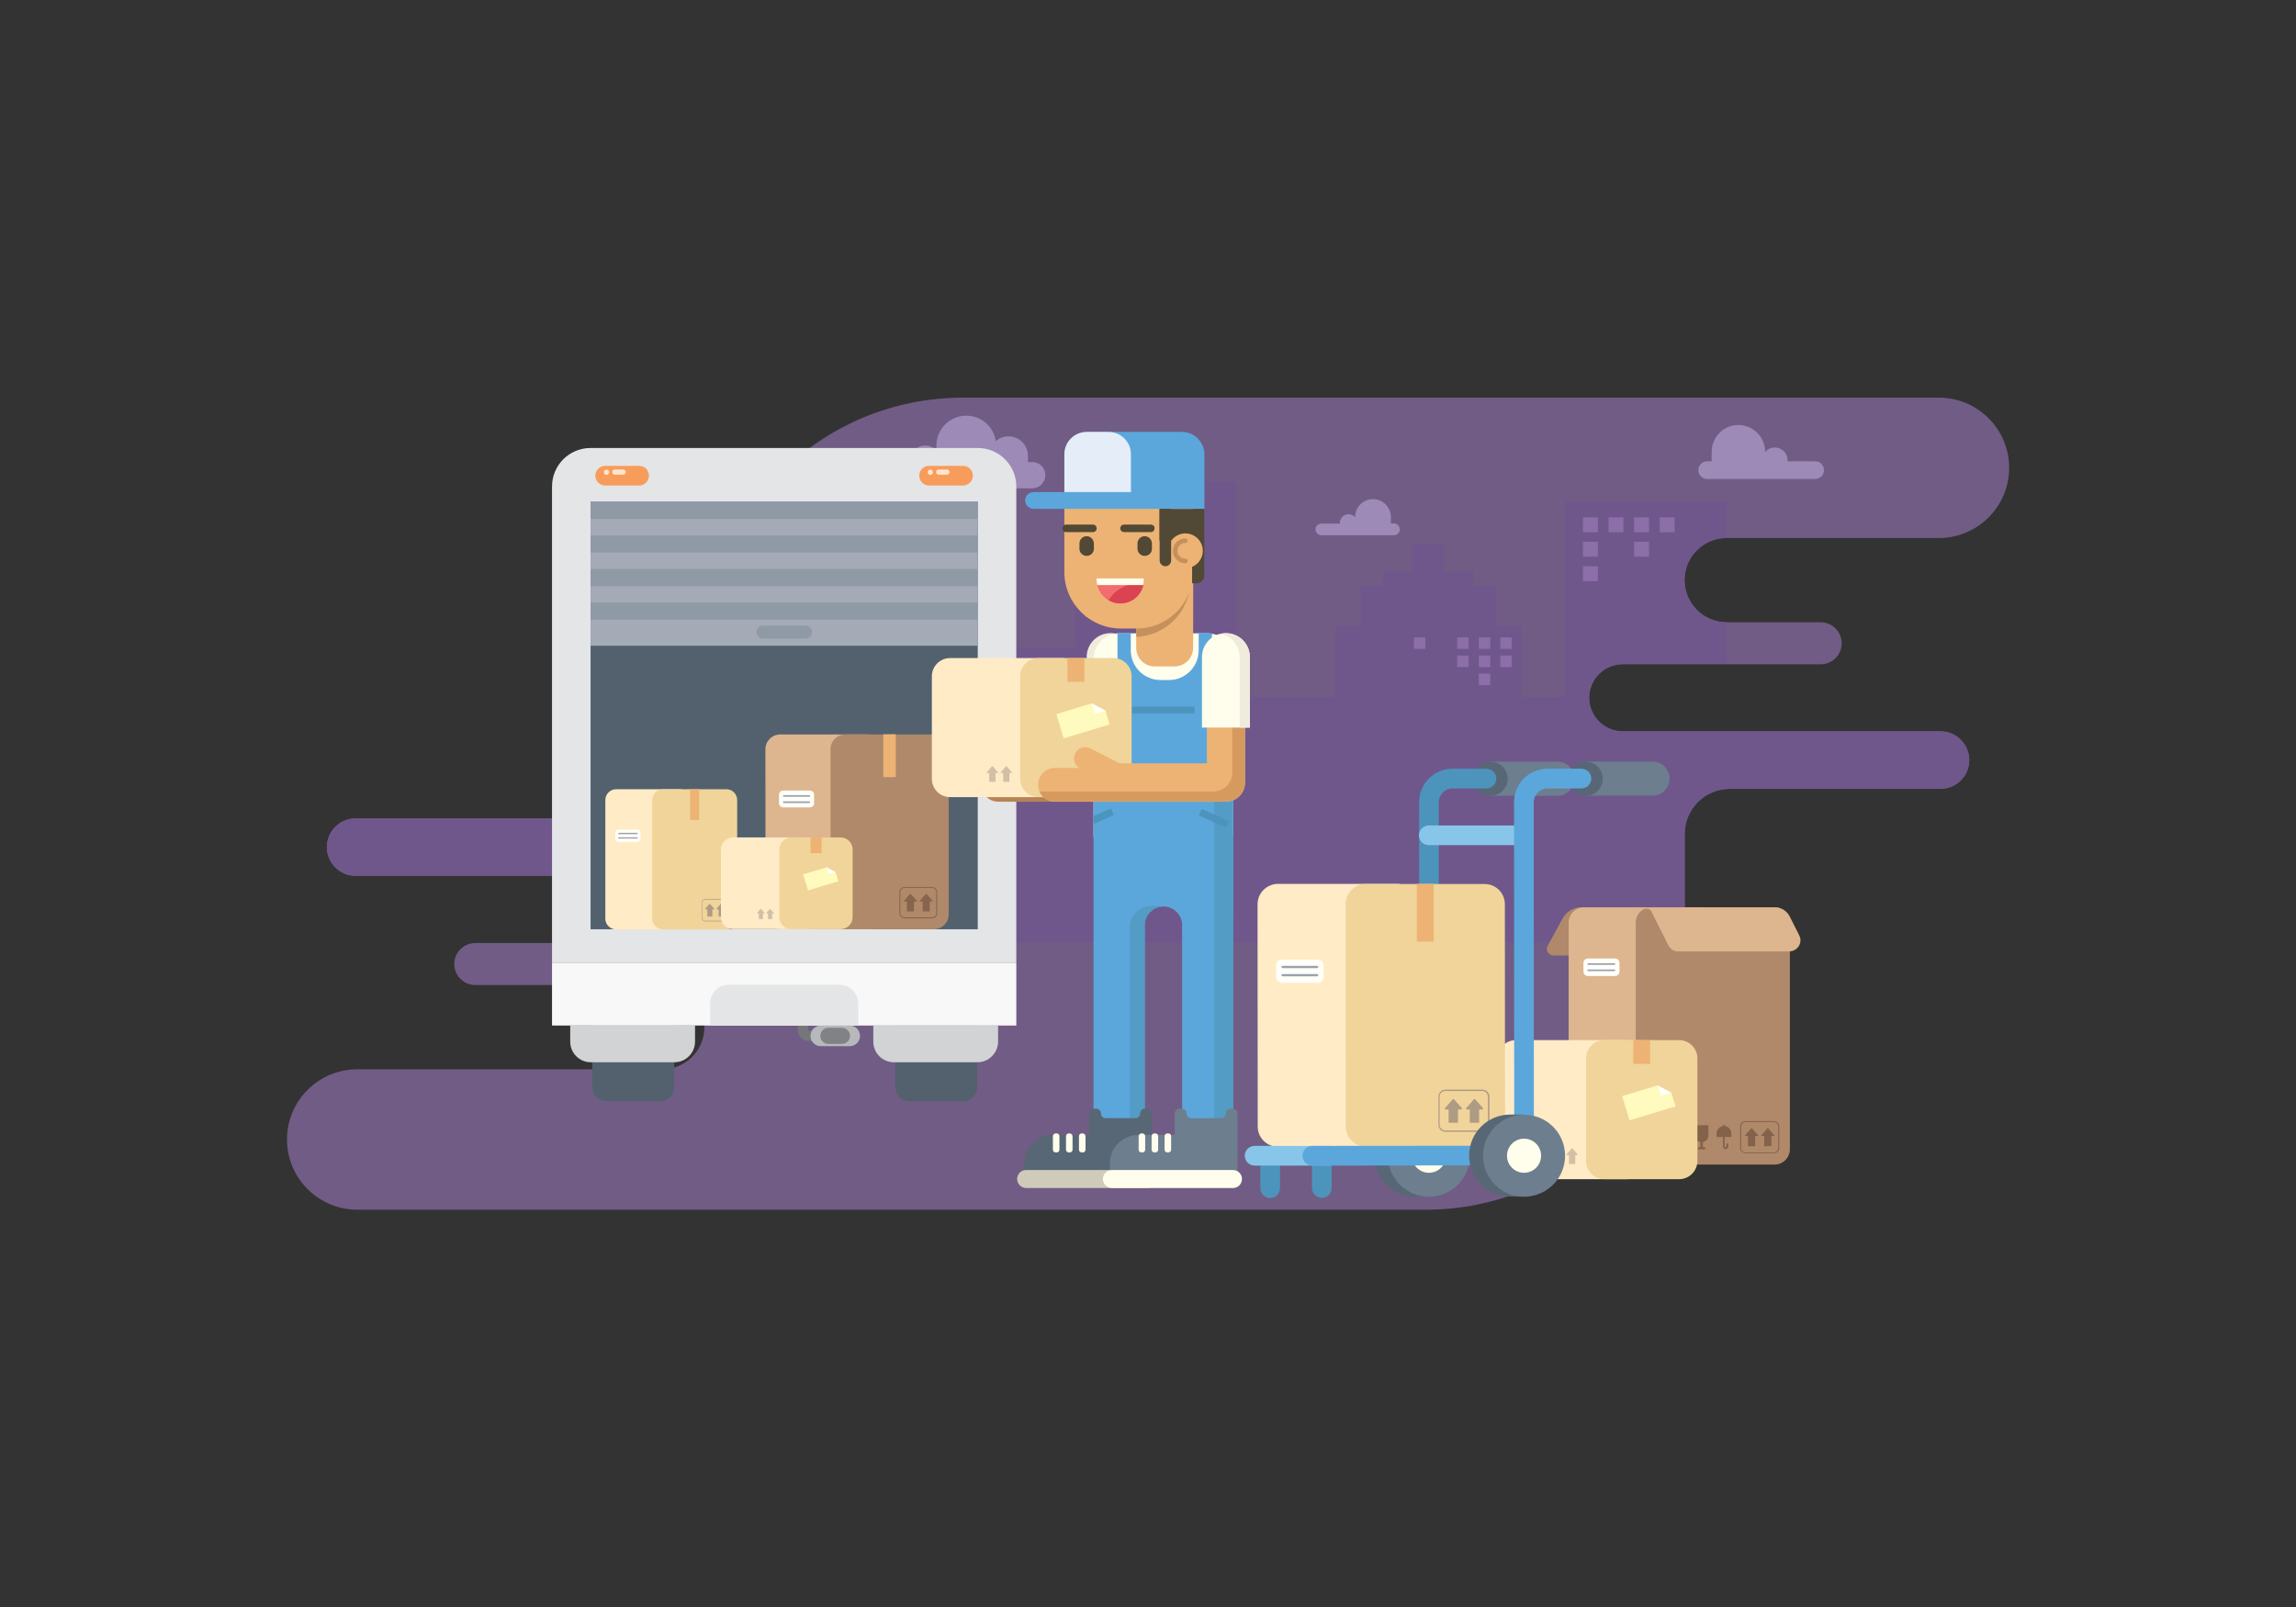 <?xml version="1.0" encoding="utf-8"?>
<svg id="master-artboard" viewBox="0 0 1400 980" version="1.1" xmlns="http://www.w3.org/2000/svg" x="0px" y="0px" style="enable-background:new 0 0 1400 980;" width="1400px" height="980px">

<rect x="0" y="0" width="1400" height="980" fill="#333333" stroke="none"/>

<path d="M 0 0 H 1400 V 980 H 0 V 0 Z" class="st0" style="fill: rgb(211, 202, 225); fill-opacity: 0;" transform="matrix(0.001, 0, 0, 0.001, 780.835, 258.413)"/>
<path class="st1" d="M1225.1,285.3L1225.1,285.3c0-23.6-19.2-42.8-42.8-42.8h-155.1H900.3H587.2c-87.1,0-157.8,70.6-157.8,157.8&#10;&#9;v71.3c0,15.2-12.3,27.5-27.5,27.5H216.8c-9.6,0-17.5,7.8-17.5,17.5l0,0c0,9.6,7.8,17.5,17.5,17.5h250.3c11.3,0,20.5,9.2,20.5,20.5v0&#10;&#9;c0,11.3-9.2,20.5-20.5,20.5H289.8c-7,0-12.8,5.7-12.8,12.8v0c0,7,5.7,12.8,12.8,12.8h114c14.2,0,25.7,11.5,25.7,25.7l0,0&#10;&#9;c0,14.2-11.5,25.7-25.7,25.7h-186c-23.6,0-42.8,19.2-42.8,42.8v0c0,23.6,19.2,42.8,42.8,42.8h211.7h70.3h369.7&#10;&#9;c87.1,0,157.8-70.6,157.8-157.8v-71.3c0-15.2,12.3-27.5,27.5-27.5h128.5c9.6,0,17.5-7.8,17.5-17.5v0c0-9.6-7.8-17.5-17.5-17.5H989.5&#10;&#9;c-11.3,0-20.5-9.2-20.5-20.5v0c0-11.3,9.2-20.5,20.5-20.5h120.7c7,0,12.8-5.7,12.8-12.8v0c0-7-5.7-12.8-12.8-12.8h-57.4&#10;&#9;c-14.2,0-25.7-11.5-25.7-25.7v0c0-14.2,11.5-25.7,25.7-25.7h129.4C1205.9,328.1,1225.1,308.9,1225.1,285.3z" style="fill: rgb(140, 110, 168); fill-opacity: 0.7;"/>
<path class="st2" d="M1106.8,281.3H1090v-0.6c0-4.3-3.5-7.8-7.8-7.8c-2.4,0-4.5,1.1-5.9,2.7v-0.1c0-9-7.3-16.3-16.3-16.3&#10;&#9;c-9,0-16.3,7.3-16.3,16.3v5.8h-2.7c-3,0-5.4,2.4-5.4,5.4c0,3,2.4,5.4,5.4,5.4h65.8c3,0,5.4-2.4,5.4-5.4&#10;&#9;C1112.2,283.7,1109.8,281.3,1106.8,281.3z" style="fill: rgb(157, 138, 183);"/>
<path class="st2" d="M805.8,319.3H817v-0.4c0-2.9,2.4-5.3,5.3-5.3c1.6,0,3,0.7,4,1.8v-0.1c0-6,4.9-10.9,10.9-10.9&#10;&#9;c6,0,10.9,4.9,10.9,10.9v3.9h1.8c2,0,3.6,1.6,3.6,3.6s-1.6,3.6-3.6,3.6h-44.2c-2,0-3.6-1.6-3.6-3.6S803.8,319.3,805.8,319.3z" style="fill: rgb(157, 138, 183);"/>
<path class="st2" d="M629.5,281.8h-2.7V278c0-6.6-5.3-11.9-11.9-11.9c-3,0-5.6,1.1-7.7,2.9c-1.3-8.8-8.8-15.5-18-15.5&#10;&#9;c-10,0-18.2,8.1-18.2,18.2v3.1c-1.7-1.9-4.1-3.1-6.8-3.1c-5,0-9.1,4.1-9.1,9.1v1h-4.7c-4.4,0-8,3.6-8,8c0,4.4,3.6,8,8,8h79&#10;&#9;c4.4,0,8-3.6,8-8C637.5,285.4,633.9,281.8,629.5,281.8z" style="fill: rgb(157, 138, 183);"/>
<g>
	<path class="st3" d="M1183.2,480.9c9.6,0,17.5-7.8,17.5-17.5c0-9.6-7.8-17.5-17.5-17.5H989.5c-11.3,0-20.5-9.2-20.5-20.5&#10;&#9;&#9;c0-11.3,9.2-20.5,20.5-20.5h63.1v-25.5c-14.1-0.1-25.4-11.6-25.4-25.7v0c0-14.1,11.4-25.5,25.4-25.7v-22h-98.2V425h-26.7v-43.4&#10;&#9;&#9;h-15.6v-24.1h-13.6v-8.9h-17.9v-17.3h-19.3v17.3h-17.9v8.9h-13.6v24.1h-15.6V425h-60.5v-99.9v-31.3h-44.6v31.3h-53.5v69.9h-68.6&#10;&#9;&#9;v-46.5H489V425h-59.5v46.6c0,15.2-12.3,27.5-27.5,27.5H216.8c-9.6,0-17.5,7.8-17.5,17.5v0c0,9.6,7.8,17.5,17.5,17.5h250.3&#10;&#9;&#9;c11.3,0,20.5,9.2,20.5,20.5v0c0,10.3-7.6,18.8-17.5,20.2h20.4h11.3h66.9h20h68.6h9.6h43.9h41.6h3h60.5h113.3H956h71.2v-66.3&#10;&#9;&#9;c0-15.2,12.3-27.5,27.5-27.5H1183.2z" style="fill: rgb(111, 87, 140);"/>
	<path d="M 965.2 315.5 H 974.3 V 324.6 H 965.2 V 315.5 Z" class="st1" style="fill: rgb(140, 110, 168);"/>
	<path d="M 980.8 315.5 H 989.9 V 324.6 H 980.8 V 315.5 Z" class="st1" style="fill: rgb(140, 110, 168);"/>
	<path d="M 996.4 315.5 H 1005.5 V 324.6 H 996.4 V 315.5 Z" class="st1" style="fill: rgb(140, 110, 168);"/>
	<path d="M 965.2 330.4 H 974.3 V 339.5 H 965.2 V 330.4 Z" class="st1" style="fill: rgb(140, 110, 168);"/>
	<path d="M 996.4 330.4 H 1005.5 V 339.5 H 996.4 V 330.4 Z" class="st1" style="fill: rgb(140, 110, 168);"/>
	<path d="M 965.2 345.3 H 974.3 V 354.4 H 965.2 V 345.3 Z" class="st1" style="fill: rgb(140, 110, 168);"/>
	<path d="M 1012 315.5 H 1021.1 V 324.6 H 1012 V 315.5 Z" class="st1" style="fill: rgb(140, 110, 168);"/>
	<path d="M 914.8 388.7 H 921.8 V 395.7 H 914.8 V 388.7 Z" class="st1" style="fill: rgb(140, 110, 168);"/>
	<path d="M 901.7 388.7 H 908.7 V 395.7 H 901.7 V 388.7 Z" class="st1" style="fill: rgb(140, 110, 168);"/>
	<path d="M 888.5 388.7 H 895.5 V 395.7 H 888.5 V 388.7 Z" class="st1" style="fill: rgb(140, 110, 168);"/>
	<path d="M 914.8 399.8 H 921.8 V 406.8 H 914.8 V 399.8 Z" class="st1" style="fill: rgb(140, 110, 168);"/>
	<path d="M 901.7 399.8 H 908.7 V 406.8 H 901.7 V 399.8 Z" class="st1" style="fill: rgb(140, 110, 168);"/>
	<path d="M 888.5 399.8 H 895.5 V 406.8 H 888.5 V 399.8 Z" class="st1" style="fill: rgb(140, 110, 168);"/>
	<path d="M 901.7 410.8 H 908.7 V 417.8 H 901.7 V 410.8 Z" class="st1" style="fill: rgb(140, 110, 168);"/>
	<path d="M 862.1 388.7 H 869.1 V 395.7 H 862.1 V 388.7 Z" class="st1" style="fill: rgb(140, 110, 168);"/>
	<path d="M 661.8 332.7 H 668.4 V 339.3 H 661.8 V 332.7 Z" class="st1" style="fill: rgb(140, 110, 168);"/>
	<path d="M 674 332.7 H 680.6 V 339.3 H 674 V 332.7 Z" class="st1" style="fill: rgb(140, 110, 168);"/>
	<path d="M 686.2 332.7 H 692.8 V 339.3 H 686.2 V 332.7 Z" class="st1" style="fill: rgb(140, 110, 168);"/>
	<path d="M 698.4 332.7 H 705 V 339.3 H 698.4 V 332.7 Z" class="st1" style="fill: rgb(140, 110, 168);"/>
	<path d="M 710.6 332.7 H 717.2 V 339.3 H 710.6 V 332.7 Z" class="st1" style="fill: rgb(140, 110, 168);"/>
	<path d="M 661.8 345.1 H 668.4 V 351.7 H 661.8 V 345.1 Z" class="st1" style="fill: rgb(140, 110, 168);"/>
	<path d="M 686.2 345.1 H 692.8 V 351.7 H 686.2 V 345.1 Z" class="st1" style="fill: rgb(140, 110, 168);"/>
	<path d="M 686.2 357.5 H 692.8 V 364.1 H 686.2 V 357.5 Z" class="st1" style="fill: rgb(140, 110, 168);"/>
	<path d="M 710.6 357.5 H 717.2 V 364.1 H 710.6 V 357.5 Z" class="st1" style="fill: rgb(140, 110, 168);"/>
	<path d="M 661.8 369.8 H 668.4 V 376.4 H 661.8 V 369.8 Z" class="st1" style="fill: rgb(140, 110, 168);"/>
	<path d="M 674 369.8 H 680.6 V 376.4 H 674 V 369.8 Z" class="st1" style="fill: rgb(140, 110, 168);"/>
	<path d="M 698.4 369.8 H 705 V 376.4 H 698.4 V 369.8 Z" class="st1" style="fill: rgb(140, 110, 168);"/>
</g>
<g>
	<g>
		<path class="st4" d="M509.3,634.9h-16c-3.8,0-6.9-3.1-6.9-6.9v-7.5h6.2v7.5c0,0.4,0.3,0.6,0.6,0.6h16V634.9z" style="fill: rgb(117, 118, 121);"/>
		<g>
			<g>
				<path class="st5" d="M361.1,616.8v46.1c0,4.8,3.9,8.7,8.7,8.7h32.6c4.8,0,8.7-3.9,8.7-8.7v-46.1H361.1z" style="fill: rgb(83, 97, 110);"/>
				<path class="st6" d="M411.2,647.8h-50.9c-7,0-12.6-5.6-12.6-12.6v-9.8h76.1v9.8C423.8,642.1,418.2,647.8,411.2,647.8z" style="fill: rgb(209, 211, 212);"/>
			</g>
			<g>
				<path class="st5" d="M545.9,616.8v46.1c0,4.8,3.9,8.7,8.7,8.7h32.6c4.8,0,8.7-3.9,8.7-8.7v-46.1H545.9z" style="fill: rgb(83, 97, 110);"/>
				<path class="st6" d="M596,647.8h-50.9c-7,0-12.6-5.6-12.6-12.6v-9.8h76.1v9.8C608.6,642.1,602.9,647.8,596,647.8z" style="fill: rgb(209, 211, 212);"/>
			</g>
		</g>
		<path class="st7" d="M619.7,587.1H336.6V296.7c0-13,10.5-23.5,23.5-23.5h236.1c13,0,23.5,10.5,23.5,23.5V587.1z" style="fill: rgb(228, 229, 230);"/>
		<path d="M 360.1 306 H 596.2 V 566.7 H 360.1 V 306 Z" class="st5" style="fill: rgb(83, 97, 110);"/>
		<g>
			<g>
				<path class="st8" d="M389.8,284.1H369c-3.3,0-6,2.7-6,6c0,3.3,2.7,6,6,6h20.7c3.3,0,6-2.7,6-6&#10;&#9;&#9;&#9;&#9;&#9;C395.8,286.8,393.1,284.1,389.8,284.1z" style="fill: rgb(248, 156, 91);"/>
				<path d="M 371.4 288 A 1.6 1.6 0 0 1 369.8 289.6 A 1.6 1.6 0 0 1 368.2 288 A 1.6 1.6 0 0 1 369.8 286.4 A 1.6 1.6 0 0 1 371.4 288 Z" class="st9" style="fill: rgb(254, 228, 205);"/>
				<path class="st9" d="M379.9,286.3h-5c-0.9,0-1.6,0.7-1.6,1.6c0,0.9,0.7,1.6,1.6,1.6h5c0.9,0,1.6-0.7,1.6-1.6&#10;&#9;&#9;&#9;&#9;&#9;C381.6,287.1,380.8,286.3,379.9,286.3z" style="fill: rgb(254, 228, 205);"/>
			</g>
			<g>
				<path class="st8" d="M587.2,284.1h-20.7c-3.3,0-6,2.7-6,6c0,3.3,2.7,6,6,6h20.7c3.3,0,6-2.7,6-6&#10;&#9;&#9;&#9;&#9;&#9;C593.3,286.8,590.6,284.1,587.2,284.1z" style="fill: rgb(248, 156, 91);"/>
				<path d="M 568.9 288 A 1.6 1.6 0 0 1 567.3 289.6 A 1.6 1.6 0 0 1 565.7 288 A 1.6 1.6 0 0 1 567.3 286.4 A 1.6 1.6 0 0 1 568.9 288 Z" class="st9" style="fill: rgb(254, 228, 205);"/>
				<path class="st9" d="M577.4,286.3h-5c-0.9,0-1.6,0.7-1.6,1.6c0,0.9,0.7,1.6,1.6,1.6h5c0.9,0,1.6-0.7,1.6-1.6&#10;&#9;&#9;&#9;&#9;&#9;C579,287.1,578.3,286.3,577.4,286.3z" style="fill: rgb(254, 228, 205);"/>
			</g>
		</g>
		<g>
			<g>
				<path d="M 360.1 306 H 596.2 V 393.8 H 360.1 V 306 Z" class="st10" style="fill: rgb(164, 171, 182);"/>
				<path d="M 360.1 306 H 596.2 V 316.5 H 360.1 V 306 Z" class="st11" style="fill: rgb(144, 154, 167);"/>
				<path d="M 360.1 326.5 H 596.2 V 337 H 360.1 V 326.5 Z" class="st11" style="fill: rgb(144, 154, 167);"/>
				<path d="M 360.1 347 H 596.2 V 357.5 H 360.1 V 347 Z" class="st11" style="fill: rgb(144, 154, 167);"/>
				<path d="M 360.1 367.4 H 596.2 V 377.9 H 360.1 V 367.4 Z" class="st11" style="fill: rgb(144, 154, 167);"/>
			</g>
			<path class="st11" d="M491.1,389.5h-25.8c-2.2,0-4-1.8-4-4l0,0c0-2.2,1.8-4,4-4h25.8c2.2,0,4,1.8,4,4l0,0&#10;&#9;&#9;&#9;&#9;C495,387.7,493.3,389.5,491.1,389.5z" style="fill: rgb(144, 154, 167);"/>
		</g>
		<path d="M 336.6 587.1 H 619.7 V 625.4 H 336.6 V 587.1 Z" class="st12" style="fill: rgb(248, 248, 249);"/>
		<path class="st7" d="M433,612.1v13.3h90.3v-13.3c0-6.4-5.2-11.6-11.6-11.6h-67C438.2,600.4,433,605.6,433,612.1z" style="fill: rgb(228, 229, 230);"/>
		<path class="st13" d="M518.1,625.4h-17.6c-3.5,0-6.3,2.8-6.3,6.3c0,3.5,2.8,6.3,6.3,6.3h17.6c3.5,0,6.3-2.8,6.3-6.3&#10;&#9;&#9;&#9;C524.4,628.2,521.6,625.4,518.1,625.4z" style="fill: rgb(182, 184, 186);"/>
		<path class="st14" d="M513.4,626.8h-8.3c-2.7,0-4.9,2.2-4.9,4.9c0,2.7,2.2,4.9,4.9,4.9h8.3c2.7,0,4.9-2.2,4.9-4.9&#10;&#9;&#9;&#9;C518.3,629,516.1,626.8,513.4,626.8z" style="fill: rgb(128, 130, 133);"/>
	</g>
	<g>
		<g>
			<path class="st15" d="M369.1,487.9l0,72.3c0,3.6,2.9,6.6,6.6,6.6l38.6,0c3.6,0,6.6-2.9,6.6-6.6l0-72.3c0-3.6-2.9-6.6-6.6-6.6&#10;&#9;&#9;&#9;&#9;l-38.6,0C372,481.3,369.1,484.3,369.1,487.9z" style="fill: rgb(255, 235, 198);"/>
			<path class="st16" d="M397.7,487.9l0,72.3c0,3.6,2.9,6.6,6.6,6.6l38.6,0c3.6,0,6.6-2.9,6.6-6.6l0-72.3c0-3.6-2.9-6.6-6.6-6.6&#10;&#9;&#9;&#9;&#9;l-38.6,0C400.6,481.3,397.7,484.3,397.7,487.9z" style="fill: rgb(240, 212, 154);"/>
			<path d="M 420.8 481.3 H 426.3 V 500.1 H 420.8 V 481.3 Z" class="st17" style="fill: rgb(237, 179, 116);"/>
		</g>
		<g>
			<g>
				<path class="st18" d="M435.5,554.2l-2.6-3c-0.1-0.1-0.2-0.1-0.3,0l-2.6,3c-0.1,0.1,0,0.4,0.2,0.4l1.1,0l0,4.3l3.1,0l0-4.3l1.1,0&#10;&#9;&#9;&#9;&#9;&#9;C435.5,554.6,435.6,554.4,435.5,554.2z" style="fill: rgb(175, 155, 132);"/>
				<path class="st18" d="M442.4,554.2l-2.6-3c-0.1-0.1-0.2-0.1-0.3,0l-2.6,3c-0.1,0.1,0,0.4,0.2,0.4l1.1,0l0,4.3l3.1,0l0-4.3l1.1,0&#10;&#9;&#9;&#9;&#9;&#9;C442.4,554.6,442.5,554.4,442.4,554.2z" style="fill: rgb(175, 155, 132);"/>
			</g>
			<path class="st18" d="M442.2,561.9l-12,0c-1.3,0-2.3-1-2.3-2.3l0-9.1c0-1.3,1-2.3,2.3-2.3l12,0c1.3,0,2.3,1,2.3,2.3l0,9.1&#10;&#9;&#9;&#9;&#9;C444.5,560.9,443.4,561.9,442.2,561.9z M430.1,548.6c-1,0-1.9,0.8-1.9,1.9l0,9.1c0,1,0.8,1.9,1.9,1.9l12,0c1,0,1.9-0.8,1.9-1.9&#10;&#9;&#9;&#9;&#9;l0-9.1c0-1-0.8-1.9-1.9-1.9L430.1,548.6z" style="fill: rgb(175, 155, 132);"/>
		</g>
		<g>
			<path class="st19" d="M388.7,505.9l-11.6,0c-1,0-1.9,0.9-1.9,1.9l0,3.7c0,1,0.9,1.9,1.9,1.9l11.6,0c1,0,1.9-0.9,1.9-1.9l0-3.7&#10;&#9;&#9;&#9;&#9;C390.5,506.8,389.7,505.9,388.7,505.9z" style="fill: rgb(255, 254, 249);"/>
			<g>
				<path class="st20" d="M376.9,508.3L376.9,508.3c0,0.2,0.2,0.4,0.4,0.4l11.2,0c0.2,0,0.4-0.2,0.4-0.4l0,0c0-0.2-0.2-0.4-0.4-0.4&#10;&#9;&#9;&#9;&#9;&#9;l-11.2,0C377,507.9,376.9,508.1,376.9,508.3z" style="fill: rgb(154, 162, 174);"/>
				<path class="st20" d="M376.9,511L376.9,511c0,0.2,0.2,0.4,0.4,0.4l11.2,0c0.2,0,0.4-0.2,0.4-0.4l0,0c0-0.2-0.2-0.4-0.4-0.4&#10;&#9;&#9;&#9;&#9;&#9;l-11.2,0C377,510.6,376.9,510.8,376.9,511z" style="fill: rgb(154, 162, 174);"/>
			</g>
		</g>
	</g>
	<g>
		<g>
			<path class="st21" d="M466.7,457l0.1,100.6c0,5,4.1,9.1,9.1,9.1l53.8,0c5,0,9.1-4.1,9.1-9.1L538.7,457c0-5-4.1-9.1-9.1-9.1&#10;&#9;&#9;&#9;&#9;l-53.8,0C470.7,447.9,466.7,452,466.7,457z" style="fill: rgb(221, 181, 142);"/>
			<path class="st22" d="M506.4,457l0.1,100.6c0,5,4.1,9.1,9.1,9.1l53.8,0c5,0,9.1-4.1,9.1-9.1L578.5,457c0-5-4.1-9.1-9.1-9.1&#10;&#9;&#9;&#9;&#9;l-53.8,0C510.5,447.9,506.4,451.9,506.4,457z" style="fill: rgb(175, 137, 105);"/>
			<path d="M 538.6 447.8 H 546.2 V 473.9 H 538.6 V 447.8 Z" class="st17" style="fill: rgb(237, 179, 116);"/>
		</g>
		<g>
			<g>
				<path class="st23" d="M559,549.3l-3.6-4.1c-0.1-0.1-0.3-0.1-0.5,0l-3.6,4.1c-0.2,0.2,0,0.5,0.2,0.5l1.5,0l0,6l4.3,0l0-6l1.5,0&#10;&#9;&#9;&#9;&#9;&#9;C559.1,549.8,559.2,549.5,559,549.3z" style="fill: rgb(135, 101, 76);"/>
				<path class="st23" d="M568.6,549.3l-3.6-4.1c-0.1-0.1-0.3-0.1-0.5,0l-3.6,4.1c-0.2,0.2,0,0.5,0.2,0.5l1.5,0l0,6l4.3,0l0-6l1.5,0&#10;&#9;&#9;&#9;&#9;&#9;C568.6,549.8,568.8,549.5,568.6,549.3z" style="fill: rgb(135, 101, 76);"/>
			</g>
			<path class="st23" d="M568.3,560l-16.7,0c-1.7,0-3.2-1.4-3.2-3.2l0-12.7c0-1.7,1.4-3.2,3.2-3.2l16.7,0c1.7,0,3.2,1.4,3.2,3.2&#10;&#9;&#9;&#9;&#9;l0,12.7C571.5,558.6,570.1,560,568.3,560z M551.6,541.5c-1.4,0-2.6,1.2-2.6,2.6l0,12.7c0,1.4,1.2,2.6,2.6,2.6l16.7,0&#10;&#9;&#9;&#9;&#9;c1.4,0,2.6-1.2,2.6-2.6l0-12.7c0-1.4-1.2-2.6-2.6-2.6L551.6,541.5z" style="fill: rgb(135, 101, 76);"/>
		</g>
		<g>
			<path class="st19" d="M493.8,482.1l-16.2,0c-1.5,0-2.6,1.2-2.6,2.6l0,5.1c0,1.5,1.2,2.6,2.6,2.6l16.2,0c1.5,0,2.6-1.2,2.6-2.6&#10;&#9;&#9;&#9;&#9;l0-5.1C496.5,483.3,495.3,482.1,493.8,482.1z" style="fill: rgb(255, 254, 249);"/>
			<g>
				<path class="st20" d="M477.4,485.4L477.4,485.4c0,0.3,0.2,0.5,0.5,0.5l15.6,0c0.3,0,0.5-0.2,0.5-0.5l0,0c0-0.3-0.2-0.5-0.5-0.5&#10;&#9;&#9;&#9;&#9;&#9;l-15.6,0C477.7,484.9,477.4,485.1,477.4,485.4z" style="fill: rgb(154, 162, 174);"/>
				<path class="st20" d="M477.4,489.2L477.4,489.2c0,0.3,0.2,0.5,0.5,0.5l15.6,0c0.3,0,0.5-0.2,0.5-0.5l0,0c0-0.3-0.2-0.5-0.5-0.5&#10;&#9;&#9;&#9;&#9;&#9;l-15.6,0C477.7,488.6,477.4,488.9,477.4,489.2z" style="fill: rgb(154, 162, 174);"/>
			</g>
		</g>
	</g>
	<g>
		<path class="st15" d="M439.6,518l0,41.3c0,4.1,3.3,7.3,7.3,7.3l45.2,0c4.1,0,7.3-3.3,7.3-7.3l0-41.3c0-4.1-3.3-7.3-7.3-7.3&#10;&#9;&#9;&#9;l-45.2,0C442.9,510.7,439.6,514,439.6,518z" style="fill: rgb(255, 235, 198);"/>
		<path class="st16" d="M475.2,518l0,41.3c0,4.1,3.3,7.3,7.3,7.3l30.1,0c4.1,0,7.3-3.3,7.3-7.3l0-41.3c0-4.1-3.3-7.3-7.3-7.3&#10;&#9;&#9;&#9;l-30.1,0C478.5,510.7,475.2,514,475.2,518z" style="fill: rgb(240, 212, 154);"/>
		<path d="M 494.2 510.7 H 501 V 520.3 H 494.2 V 510.7 Z" class="st17" style="fill: rgb(237, 179, 116);"/>
		<g>
			<path d="M 504 528.9 L 489.7 533.2 L 492.7 543 L 511.2 537.4 L 509.5 531.9 Z" class="st24" style="fill: rgb(255, 250, 190);"/>
			<path d="M 505.3 533.1 L 504 528.9 L 509.5 531.9 Z" class="st19" style="fill: rgb(255, 254, 249);"/>
		</g>
		<g>
			<path class="st25" d="M466.2,556.7l-2.1-2.4c-0.1-0.1-0.2-0.1-0.3,0l-2.1,2.4c-0.1,0.1,0,0.3,0.1,0.3l0.9,0l0,3.5l2.5,0l0-3.5&#10;&#9;&#9;&#9;&#9;l0.9,0C466.2,557,466.3,556.8,466.2,556.7z" style="fill: rgb(211, 191, 165);"/>
			<path class="st25" d="M471.8,556.7l-2.1-2.4c-0.1-0.1-0.2-0.1-0.3,0l-2.1,2.4c-0.1,0.1,0,0.3,0.1,0.3l0.9,0l0,3.5l2.5,0l0-3.5&#10;&#9;&#9;&#9;&#9;l0.9,0C471.8,557,471.9,556.8,471.8,556.7z" style="fill: rgb(211, 191, 165);"/>
		</g>
	</g>
</g>
<g>
	<g>
		<path class="st22" d="M1022.1,582.7h-74.9c-3,0-5-3.3-3.5-5.9l9.1-16.7c2.3-4.2,6.7-6.8,11.5-6.8h73.9L1022.1,582.7z" style="fill: rgb(175, 137, 105);"/>
		<path class="st21" d="M956.5,562.7v138.1c0,5.2,4.2,9.4,9.4,9.4h55.3c5.2,0,9.4-4.2,9.4-9.4V562.7c0-5.2-4.2-9.4-9.4-9.4h-55.3&#10;&#9;&#9;&#9;C960.7,553.3,956.5,557.5,956.5,562.7z" style="fill: rgb(221, 181, 142);"/>
		<path class="st22" d="M997.4,562.7v138.1c0,5.2,4.2,9.4,9.4,9.4h75.2c5.2,0,9.4-4.2,9.4-9.4V562.7c0-5.2-4.2-9.4-9.4-9.4h-75.2&#10;&#9;&#9;&#9;C1001.6,553.3,997.4,557.5,997.4,562.7z" style="fill: rgb(175, 137, 105);"/>
		<path d="M 1030.6 553.3 H 1038.4 V 568.6 H 1030.6 V 553.3 Z" class="st17" style="fill: rgb(237, 179, 116);"/>
		<path class="st21" d="M1097.1,570.4l-5.8-11.5c-1.7-3.4-5.2-5.6-9.1-5.6h-76.5l0,0.1c-1.3,0.1-2.5,0.5-3.6,1.1&#10;&#9;&#9;&#9;c2.1-0.7,4.1-0.1,4.7,1.1l0,0l10.5,20.9c1.1,2.3,3.5,3.7,6,3.7h67.7C1096.1,580.1,1099.4,574.9,1097.1,570.4z" style="fill: rgb(221, 181, 142);"/>
	</g>
	<path class="st26" d="M1033.5,686.2v6.3c0,2,1.4,3.7,3.3,4v3.1h-1.4v1.3h4.4v-1.3h-1.4v-3.1c1.9-0.4,3.3-2,3.3-4v-6.3H1033.5z" style="fill: rgb(132, 98, 74);"/>
	<path class="st26" d="M1055.7,693.4v-2.2c0-2.3-1.7-4.2-3.9-4.5v-0.6h-1.2v0.6c-2.2,0.3-3.9,2.2-3.9,4.5v2.2h3.9v5.8&#10;&#9;&#9;c0,0.9,0.7,1.6,1.6,1.6s1.6-0.7,1.6-1.6v-1.8h-1.2v1.8c0,0.3-0.2,0.5-0.5,0.5s-0.5-0.2-0.5-0.5v-5.8H1055.7z" style="fill: rgb(132, 98, 74);"/>
	<g>
		<g>
			<path class="st26" d="M1072,692.3l-3.7-4.2c-0.1-0.1-0.3-0.1-0.5,0l-3.7,4.2c-0.2,0.2,0,0.5,0.2,0.5h1.5v6.2h4.4v-6.2h1.5&#10;&#9;&#9;&#9;&#9;C1072.1,692.9,1072.2,692.5,1072,692.3z" style="fill: rgb(132, 98, 74);"/>
			<path class="st26" d="M1081.9,692.3l-3.7-4.2c-0.1-0.1-0.3-0.1-0.5,0l-3.7,4.2c-0.2,0.2,0,0.5,0.2,0.5h1.5v6.2h4.4v-6.2h1.5&#10;&#9;&#9;&#9;&#9;C1081.9,692.9,1082.1,692.5,1081.9,692.3z" style="fill: rgb(132, 98, 74);"/>
		</g>
		<path class="st26" d="M1081.6,703.3h-17.2c-1.8,0-3.3-1.5-3.3-3.3V687c0-1.8,1.5-3.3,3.3-3.3h17.2c1.8,0,3.3,1.5,3.3,3.3v13.1&#10;&#9;&#9;&#9;C1084.9,701.9,1083.4,703.3,1081.6,703.3z M1064.4,684.3c-1.5,0-2.7,1.2-2.7,2.7v13.1c0,1.5,1.2,2.7,2.7,2.7h17.2&#10;&#9;&#9;&#9;c1.5,0,2.7-1.2,2.7-2.7V687c0-1.5-1.2-2.7-2.7-2.7H1064.4z" style="fill: rgb(132, 98, 74);"/>
	</g>
	<g>
		<path class="st19" d="M984.8,584.5h-16.6c-1.5,0-2.7,1.2-2.7,2.7v5.3c0,1.5,1.2,2.7,2.7,2.7h16.6c1.5,0,2.7-1.2,2.7-2.7v-5.3&#10;&#9;&#9;&#9;C987.5,585.7,986.3,584.5,984.8,584.5z" style="fill: rgb(255, 254, 249);"/>
		<g>
			<path class="st20" d="M967.9,587.9L967.9,587.9c0,0.3,0.2,0.5,0.5,0.5h16c0.3,0,0.5-0.2,0.5-0.5l0,0c0-0.3-0.2-0.5-0.5-0.5h-16&#10;&#9;&#9;&#9;&#9;C968.1,587.4,967.9,587.6,967.9,587.9z" style="fill: rgb(154, 162, 174);"/>
			<path class="st20" d="M967.9,591.7L967.9,591.7c0,0.3,0.2,0.5,0.5,0.5h16c0.3,0,0.5-0.2,0.5-0.5l0,0c0-0.3-0.2-0.5-0.5-0.5h-16&#10;&#9;&#9;&#9;&#9;C968.1,591.2,967.9,591.4,967.9,591.7z" style="fill: rgb(154, 162, 174);"/>
		</g>
	</g>
</g>
<g>
	<path class="st15" d="M913.2,645.4l0,62.6c0,6.1,5,11.1,11.1,11.1l68.4,0c6.1,0,11.1-5,11.1-11.1l0-62.6c0-6.1-5-11.1-11.1-11.1&#10;&#9;&#9;l-68.4,0C918.2,634.3,913.2,639.3,913.2,645.4z" style="fill: rgb(255, 235, 198);"/>
	<path class="st16" d="M967.1,645.4l0,62.6c0,6.1,5,11.1,11.1,11.1l45.7,0c6.1,0,11.1-5,11.1-11.1l0-62.6c0-6.1-5-11.1-11.1-11.1&#10;&#9;&#9;l-45.7,0C972.1,634.3,967.1,639.3,967.1,645.4z" style="fill: rgb(240, 212, 154);"/>
	<path d="M 995.9 634.3 H 1006.2 V 648.8 H 995.9 V 634.3 Z" class="st17" style="fill: rgb(237, 179, 116);"/>
	<g>
		<path d="M 1010.7 661.9 L 989.1 668.4 L 993.6 683.2 L 1021.7 674.7 L 1019.1 666.4 Z" class="st24" style="fill: rgb(255, 250, 190);"/>
		<path d="M 1012.7 668.3 L 1010.7 661.9 L 1019.1 666.4 Z" class="st19" style="fill: rgb(255, 254, 249);"/>
	</g>
	<g>
		<path class="st25" d="M953.5,704l-3.2-3.7c-0.1-0.1-0.3-0.1-0.4,0l-3.2,3.7c-0.2,0.2,0,0.4,0.2,0.4l1.3,0l0,5.4l3.8,0l0-5.4l1.3,0&#10;&#9;&#9;&#9;C953.5,704.4,953.7,704.2,953.5,704z" style="fill: rgb(211, 191, 165);"/>
		<path class="st25" d="M962,704l-3.2-3.7c-0.1-0.1-0.3-0.1-0.4,0l-3.2,3.7c-0.2,0.2,0,0.4,0.2,0.4l1.3,0l0,5.4l3.8,0l0-5.4l1.3,0&#10;&#9;&#9;&#9;C962.1,704.4,962.2,704.2,962,704z" style="fill: rgb(211, 191, 165);"/>
	</g>
</g>
<g>
	<path class="st27" d="M806,730.5c-3.3,0-6-2.7-6-6l0-19.8c0-3.3,2.7-6,6-6c0,0,0,0,0,0c3.3,0,6,2.7,6,6l0,19.8&#10;&#9;&#9;C811.9,727.9,809.3,730.5,806,730.5C806,730.5,806,730.5,806,730.5z" style="fill: rgb(77, 148, 188);"/>
	<path class="st27" d="M774.5,730.6c-3.3,0-6-2.7-6-6l0-19.8c0-3.3,2.7-6,6-6c0,0,0,0,0,0c3.3,0,6,2.7,6,6l0,19.8&#10;&#9;&#9;C780.5,727.9,777.8,730.6,774.5,730.6C774.5,730.6,774.5,730.6,774.5,730.6z" style="fill: rgb(77, 148, 188);"/>
	<g>
		<path class="st28" d="M949.6,464.5l-40.7,0l0,20.8l40.7,0c5.8,0,10.4-4.7,10.4-10.4C960,469.1,955.4,464.5,949.6,464.5z" style="fill: rgb(109, 126, 143);"/>
		<path d="M 919.3 474.9 A 10.4 10.4 0 0 1 908.9 485.3 A 10.4 10.4 0 0 1 898.5 474.9 A 10.4 10.4 0 0 1 908.9 464.5 A 10.4 10.4 0 0 1 919.3 474.9 Z" class="st29" style="fill: rgb(88, 103, 117);"/>
		<path class="st27" d="M765.6,710.8C765.6,710.8,765.6,710.8,765.6,710.8c-3.3,0-6-2.7-6-6c0-2.3,1.6-5.8,6-6v0c0,0,0.1,0,0.1,0&#10;&#9;&#9;&#9;c0.1,0,0.1,0,0.2,0l99.5-0.1l-0.1-209.5c0-11.2,9.1-20.4,20.4-20.4l20.7,0c0,0,0,0,0,0c3.3,0,6,2.7,6,6c0,3.3-2.7,6-6,6l-20.7,0&#10;&#9;&#9;&#9;c-4.7,0-8.4,3.8-8.4,8.5l0.1,215.4c0,1.6-0.6,3.1-1.7,4.2c-1.1,1.1-2.6,1.7-4.2,1.7C871.3,710.7,768.7,710.8,765.6,710.8&#10;&#9;&#9;&#9;C765.6,710.8,765.6,710.8,765.6,710.8z" style="fill: rgb(77, 148, 188);"/>
	</g>
	<g>
		<path class="st29" d="M887.9,704.8c0-10.8-6.9-20.1-16.6-23.5l0-1.5l-8.4,0c-13.8,0-25,11.2-25,25s11.2,25,25,25l8.4,0l0-1.5&#10;&#9;&#9;&#9;C881,724.8,887.9,715.6,887.9,704.8z" style="fill: rgb(88, 103, 117);"/>
		<path d="M 896.3 704.8 A 25 25 0 0 1 871.3 729.8 A 25 25 0 0 1 846.3 704.8 A 25 25 0 0 1 871.3 679.8 A 25 25 0 0 1 896.3 704.8 Z" class="st28" style="fill: rgb(109, 126, 143);"/>
		<path d="M 881.7 704.8 A 10.4 10.4 0 0 1 871.3 715.2 A 10.4 10.4 0 0 1 860.9 704.8 A 10.4 10.4 0 0 1 871.3 694.4 A 10.4 10.4 0 0 1 881.7 704.8 Z" class="st30" style="fill: rgb(255, 253, 235);"/>
	</g>
	<g>
		<g>
			<path class="st15" d="M766.8,551.4l0.1,135.6c0,6.8,5.5,12.3,12.3,12.3l72.5,0c6.8,0,12.3-5.5,12.3-12.3L864,551.3&#10;&#9;&#9;&#9;&#9;c0-6.8-5.5-12.3-12.3-12.3l-72.5,0C772.4,539.1,766.8,544.6,766.8,551.4z" style="fill: rgb(255, 235, 198);"/>
			<path class="st16" d="M820.5,551.4l0.1,135.6c0,6.8,5.5,12.3,12.3,12.3l72.5,0c6.8,0,12.3-5.5,12.3-12.3l-0.1-135.6&#10;&#9;&#9;&#9;&#9;c0-6.8-5.5-12.3-12.3-12.3l-72.5,0C826,539,820.5,544.6,820.5,551.4z" style="fill: rgb(240, 212, 154);"/>
			<path d="M 863.9 539 H 874.2 V 574.2 H 863.9 V 539 Z" class="st17" style="fill: rgb(237, 179, 116);"/>
		</g>
		<g>
			<g>
				<path class="st18" d="M891.4,675.8l-4.9-5.5c-0.2-0.2-0.5-0.2-0.6,0l-4.9,5.6c-0.2,0.3,0,0.7,0.3,0.7l2,0l0,8.1l5.7,0l0-8.1l2,0&#10;&#9;&#9;&#9;&#9;&#9;C891.4,676.5,891.6,676.1,891.4,675.8z" style="fill: rgb(175, 155, 132);"/>
				<path class="st18" d="M904.3,675.8l-4.9-5.5c-0.2-0.2-0.5-0.2-0.6,0l-4.9,5.6c-0.2,0.3,0,0.7,0.3,0.7l2,0l0,8.1l5.7,0l0-8.1l2,0&#10;&#9;&#9;&#9;&#9;&#9;C904.3,676.5,904.5,676.1,904.3,675.8z" style="fill: rgb(175, 155, 132);"/>
			</g>
			<path class="st18" d="M903.9,690.2l-22.5,0c-2.4,0-4.3-1.9-4.3-4.3l0-17.1c0-2.4,1.9-4.3,4.3-4.3l22.5,0c2.4,0,4.3,1.9,4.3,4.3&#10;&#9;&#9;&#9;&#9;l0,17.1C908.2,688.3,906.3,690.2,903.9,690.2z M881.3,665.3c-1.9,0-3.5,1.6-3.5,3.5l0,17.1c0,1.9,1.6,3.5,3.5,3.5l22.5,0&#10;&#9;&#9;&#9;&#9;c1.9,0,3.5-1.6,3.5-3.5l0-17.1c0-1.9-1.6-3.5-3.5-3.5L881.3,665.3z" style="fill: rgb(175, 155, 132);"/>
		</g>
		<g>
			<path class="st19" d="M803.5,585.2l-21.8,0c-2,0-3.6,1.6-3.6,3.6l0,6.9c0,2,1.6,3.6,3.6,3.6l21.8,0c2,0,3.6-1.6,3.6-3.6l0-6.9&#10;&#9;&#9;&#9;&#9;C807.1,586.8,805.5,585.2,803.5,585.2z" style="fill: rgb(255, 254, 249);"/>
			<g>
				<path class="st20" d="M781.4,589.7L781.4,589.7c0,0.4,0.3,0.7,0.7,0.7l21,0c0.4,0,0.7-0.3,0.7-0.7l0,0c0-0.4-0.3-0.7-0.7-0.7&#10;&#9;&#9;&#9;&#9;&#9;l-21,0C781.7,589,781.4,589.3,781.4,589.7z" style="fill: rgb(154, 162, 174);"/>
				<path class="st20" d="M781.4,594.7L781.4,594.7c0,0.4,0.3,0.7,0.7,0.7l21,0c0.4,0,0.7-0.3,0.7-0.7l0,0c0-0.4-0.3-0.7-0.7-0.7&#10;&#9;&#9;&#9;&#9;&#9;l-21,0C781.7,594,781.4,594.3,781.4,594.7z" style="fill: rgb(154, 162, 174);"/>
			</g>
		</g>
	</g>
	<path class="st31" d="M871.2,515.4c-3.3,0-6-2.7-6-6c0-3.3,2.7-6,6-6l57.9,0c0,0,0,0,0,0c3.3,0,6,2.7,6,6c0,3.3-2.7,6-6,6&#10;&#9;&#9;L871.2,515.4C871.2,515.4,871.2,515.4,871.2,515.4z" style="fill: rgb(135, 198, 233);"/>
	<path class="st31" d="M765,710.8c-3.3,0-6-2.7-6-6c0-3.3,2.7-6,6-6l46.2,0c0,0,0,0,0,0c3.3,0,6,2.7,6,6c0,3.3-2.7,6-6,6L765,710.8&#10;&#9;&#9;C765,710.8,765,710.8,765,710.8z" style="fill: rgb(135, 198, 233);"/>
	<g>
		<g>
			<path class="st28" d="M1007.6,464.4l-40.7,0l0,20.8l40.7,0c5.8,0,10.4-4.7,10.4-10.4C1018,469.1,1013.3,464.4,1007.6,464.4z" style="fill: rgb(109, 126, 143);"/>
			<path d="M 977.3 474.9 A 10.4 10.4 0 0 1 966.9 485.3 A 10.4 10.4 0 0 1 956.5 474.9 A 10.4 10.4 0 0 1 966.9 464.5 A 10.4 10.4 0 0 1 977.3 474.9 Z" class="st29" style="fill: rgb(88, 103, 117);"/>
			<path class="st32" d="M800.2,710.8c-3.3,0-6-2.7-6-6c0-2.3,1.6-5.8,6-6v0c0.1,0,0.1,0,0.2,0c0.1,0,0.1,0,0.2,0l122.7-0.1&#10;&#9;&#9;&#9;&#9;l-0.1-209.5c0-11.2,9.1-20.4,20.4-20.4l20.7,0c0,0,0,0,0,0c3.3,0,6,2.7,6,6c0,3.3-2.7,6-6,6l-20.7,0c-4.7,0-8.4,3.8-8.4,8.5&#10;&#9;&#9;&#9;&#9;l0.1,215.4c0,1.6-0.6,3.1-1.7,4.2c-1.1,1.1-2.6,1.7-4.2,1.7C929.3,710.7,800.7,710.8,800.2,710.8z" style="fill: rgb(91, 167, 220);"/>
		</g>
		<g>
			<path class="st29" d="M945.8,704.7c0-10.8-6.9-20.1-16.6-23.5l0-1.5l-8.4,0c-13.8,0-25,11.2-25,25c0,13.8,11.2,25,25,25l8.4,0&#10;&#9;&#9;&#9;&#9;l0-1.5C938.9,724.8,945.8,715.6,945.8,704.7z" style="fill: rgb(88, 103, 117);"/>
			<path d="M 954.3 704.8 A 25 25 0 0 1 929.3 729.8 A 25 25 0 0 1 904.3 704.8 A 25 25 0 0 1 929.3 679.8 A 25 25 0 0 1 954.3 704.8 Z" class="st28" style="fill: rgb(109, 126, 143);"/>
			<path d="M 939.7 704.8 A 10.4 10.4 0 0 1 929.3 715.2 A 10.4 10.4 0 0 1 918.9 704.8 A 10.4 10.4 0 0 1 929.3 694.4 A 10.4 10.4 0 0 1 939.7 704.8 Z" class="st30" style="fill: rgb(255, 253, 235);"/>
		</g>
	</g>
</g>
<g>
	<g>
		<g>
			<path class="st33" d="M677.2,488.9h-32.9c-6.4,0-11.6-5.2-11.6-11.6s5.2-11.6,11.6-11.6h21.3V439c0-6.4,5.2-11.6,11.6-11.6&#10;&#9;&#9;&#9;&#9;s11.6,5.2,11.6,11.6v38.2C688.9,483.7,683.7,488.9,677.2,488.9z" style="fill: rgb(182, 131, 85);"/>
			<path class="st34" d="M691.8,443.7v-43c0-8.1-6.5-14.6-14.6-14.6l0,0c-8.1,0-14.6,6.5-14.6,14.6v43H691.8z" style="fill: rgb(239, 236, 222);"/>
		</g>
		<path class="st33" d="M648.8,480.3c-1,0-2.1-0.2-3.1-0.7l-21.6-11c-3.4-1.7-4.7-5.8-3-9.2c1.7-3.4,5.8-4.7,9.2-3l21.6,11&#10;&#9;&#9;&#9;c3.4,1.7,4.7,5.8,3,9.2C653.7,478.9,651.3,480.3,648.8,480.3z" style="fill: rgb(182, 131, 85);"/>
		<path class="st33" d="M646.3,488.9h-37.6c-5.7,0-10.3-4.6-10.3-10.3v0c0-5.7,4.6-10.3,10.3-10.3h44.6v13.5&#10;&#9;&#9;&#9;C653.4,485.7,650.2,488.9,646.3,488.9z" style="fill: rgb(182, 131, 85);"/>
	</g>
	<g>
		<path class="st30" d="M751.9,510.2V401.9c0-8.7-7-15.7-15.7-15.7h-53.7c-8.7,0-15.7,7-15.7,15.7v108.4H751.9z" style="fill: rgb(255, 253, 235);"/>
		<path class="st32" d="M739,446.1v-59.7c-0.9-0.2-1.8-0.3-2.8-0.3h-5.3v10.5c0,10-8.1,18.1-18.1,18.1h-5.2&#10;&#9;&#9;&#9;c-10,0-18.1-8.1-18.1-18.1v-10.5h-7c-0.4,0-0.7,0-1.1,0v59.9c0,3.1-2.5,5.6-5.6,5.6h-9v59.2v41.9v133.5H698V564.2&#10;&#9;&#9;&#9;c0-6.3,5.1-11.4,11.4-11.4l0,0c6.3,0,11.4,5.1,11.4,11.4v122.1h31.1V552.8v-41.9v-59.2h-7.3C741.5,451.7,739,449.2,739,446.1z" style="fill: rgb(91, 167, 220);"/>
		<path class="st35" d="M740.4,453.3v236.4l11.5-3.4V552.8v-41.9v-59.2h-7.3C743,451.7,741.5,451,740.4,453.3z" style="fill: rgb(82, 156, 198);"/>
		<path d="M 690.3 430.9 H 728.4 V 435.1 H 690.3 V 430.9 Z" class="st27" style="fill: rgb(77, 148, 188);"/>
		
			<path d="M 738.3 489.6 H 742.7 V 507.9 H 738.3 V 489.6 Z" transform="matrix(0.409 -0.912 0.912 0.409 -17.572 970.348)" class="st27" style="fill: rgb(77, 148, 188);"/>
		<path d="M 666.8 502.5 L 679.2 497 L 677.4 493 L 666.8 497.7 Z" class="st27" style="fill: rgb(77, 148, 188);"/>
		<path class="st35" d="M688.9,565.2v121.1h9.1V564.2c0-6.1,4.8-11.1,10.8-11.4v-0.3h-7.2C694.5,552.6,688.9,558.2,688.9,565.2z" style="fill: rgb(82, 156, 198);"/>
	</g>
	<g>
		<path class="st15" d="M568.2,412.4v62.6c0,6.1,5,11.1,11.1,11.1h68.4c6.1,0,11.1-5,11.1-11.1v-62.6c0-6.1-5-11.1-11.1-11.1h-68.4&#10;&#9;&#9;&#9;C573.2,401.3,568.2,406.3,568.2,412.4z" style="fill: rgb(255, 235, 198);"/>
		<path class="st16" d="M622.1,412.4v62.6c0,6.1,5,11.1,11.1,11.1h45.7c6.1,0,11.1-5,11.1-11.1v-62.6c0-6.1-5-11.1-11.1-11.1h-45.7&#10;&#9;&#9;&#9;C627.1,401.3,622.1,406.3,622.1,412.4z" style="fill: rgb(240, 212, 154);"/>
		<path d="M 650.9 401.3 H 661.2 V 415.8 H 650.9 V 401.3 Z" class="st17" style="fill: rgb(237, 179, 116);"/>
		<g>
			<path d="M 665.7 428.9 L 644.1 435.5 L 648.6 450.3 L 676.6 441.8 L 674.1 433.4 Z" class="st24" style="fill: rgb(255, 250, 190);"/>
			<path d="M 667.7 435.3 L 665.7 428.9 L 674.1 433.4 Z" class="st19" style="fill: rgb(255, 254, 249);"/>
		</g>
		<g>
			<path class="st25" d="M608.5,471l-3.2-3.7c-0.1-0.1-0.3-0.1-0.4,0l-3.2,3.7c-0.2,0.2,0,0.4,0.2,0.4h1.3v5.4h3.8v-5.4h1.3&#10;&#9;&#9;&#9;&#9;C608.5,471.5,608.6,471.2,608.5,471z" style="fill: rgb(211, 191, 165);"/>
			<path class="st25" d="M617,471l-3.2-3.7c-0.1-0.1-0.3-0.1-0.4,0l-3.2,3.7c-0.2,0.2,0,0.4,0.2,0.4h1.3v5.4h3.8v-5.4h1.3&#10;&#9;&#9;&#9;&#9;C617,471.5,617.2,471.2,617,471z" style="fill: rgb(211, 191, 165);"/>
		</g>
	</g>
	<g>
		<path class="st17" d="M747.5,427.3c-6.4,0-11.6,5.2-11.6,11.6v26.6h-57.1c-2.9,0-5.5,1-7.5,2.8h-28c-5.7,0-10.3,4.6-10.3,10.3v0&#10;&#9;&#9;&#9;c0,5.7,4.6,10.3,10.3,10.3h35.6h2h66.7c6.4,0,11.6-5.2,11.6-11.6V439C759.2,432.5,754,427.3,747.5,427.3z" style="fill: rgb(237, 179, 116);"/>
		<path class="st36" d="M750.1,427.6c0.8,1.6,1.3,3.4,1.3,5.3v38.2c0,6.4-5.2,11.6-11.6,11.6H673h-2h-35.6c-0.5,0-1.1-0.1-1.6-0.1&#10;&#9;&#9;&#9;c1.6,3.6,5.2,6.2,9.4,6.2h35.6h2h66.7c6.4,0,11.6-5.2,11.6-11.6V439C759.2,433.4,755.3,428.8,750.1,427.6z" style="fill: rgb(214, 154, 95);"/>
		<path class="st30" d="M762.1,443.7v-43c0-8.1-6.5-14.6-14.6-14.6l0,0c-8.1,0-14.6,6.5-14.6,14.6v43H762.1z" style="fill: rgb(255, 253, 235);"/>
		<path class="st34" d="M747.5,386.2L747.5,386.2c-1.1,0-2.1,0.1-3.1,0.3c6.5,1.4,11.5,7.3,11.5,14.2v43h6.2v-43&#10;&#9;&#9;&#9;C762.1,392.7,755.6,386.2,747.5,386.2z" style="fill: rgb(239, 236, 222);"/>
		<path class="st17" d="M683.3,480.3c-1,0-2.1-0.2-3.1-0.7l-21.6-11c-3.4-1.7-4.7-5.8-3-9.2c1.7-3.4,5.8-4.7,9.2-3l21.6,11&#10;&#9;&#9;&#9;c3.4,1.7,4.7,5.8,3,9.2C688.2,478.9,685.8,480.3,683.3,480.3z" style="fill: rgb(237, 179, 116);"/>
	</g>
	<g>
		<path class="st17" d="M727.6,341.3l-0.1,53.8c0,6.3-5.1,11.3-11.4,11.3l-12,0c-6.3,0-11.3-5.1-11.3-11.4l0.1-53.8L727.6,341.3z" style="fill: rgb(237, 179, 116);"/>
		<path class="st37" d="M725.9,341.3v12.6c0,18.6-14.6,33.7-33,34.5v-47.1H725.9z" style="fill: rgb(198, 144, 92);"/>
		<path class="st17" d="M688.3,273.4L688.3,273.4c-21.7,0-39.3,17.6-39.3,39.3v36.1c0,19.1,15.5,34.5,34.5,34.5h9.5&#10;&#9;&#9;&#9;c19.1,0,34.5-15.5,34.5-34.5v-36.1C727.6,291,710,273.4,688.3,273.4z" style="fill: rgb(237, 179, 116);"/>
		<g>
			<path class="st38" d="M697.5,352.7v0.9c0,0.7-0.1,1.5-0.2,2.2c-0.1,0.3-0.1,0.7-0.2,1c-1.4,6.4-7.2,11.2-14,11.2&#10;&#9;&#9;&#9;&#9;c-2.7,0-5.1-0.7-7.3-2c-3.4-2-5.9-5.3-6.8-9.2c-0.2-1-0.4-2.1-0.4-3.2v-0.9H697.5z" style="fill: rgb(242, 109, 110);"/>
			<path class="st39" d="M697.4,355.8c-0.1,0.3-0.1,0.7-0.2,1c-1.4,6.4-7.2,11.2-14,11.2c-2.7,0-5.1-0.7-7.3-2&#10;&#9;&#9;&#9;&#9;c4-6.2,11-10.4,19-10.4C695.7,355.7,696.5,355.7,697.4,355.8z" style="fill: rgb(219, 66, 82);"/>
			<path class="st30" d="M697.5,352.7v0.9c0,1.1-0.1,2.2-0.4,3.2h-28.1c-0.2-1-0.4-2.1-0.4-3.2v-0.9H697.5z" style="fill: rgb(255, 253, 235);"/>
		</g>
		<g>
			<path class="st40" d="M698,327c-2.4,0-4.4,1.9-4.4,4.4v3.2c0,2.4,1.9,4.4,4.4,4.4s4.4-1.9,4.4-4.4v-3.2&#10;&#9;&#9;&#9;&#9;C702.3,328.9,700.4,327,698,327z" style="fill: rgb(81, 72, 53);"/>
			<path class="st40" d="M701.7,319.9h-16.3c-1.3,0-2.3,1-2.3,2.3c0,1.3,1,2.3,2.3,2.3h16.3c1.3,0,2.3-1,2.3-2.3&#10;&#9;&#9;&#9;&#9;C704.1,320.9,703,319.9,701.7,319.9z" style="fill: rgb(81, 72, 53);"/>
			<path class="st40" d="M662.6,327c-2.4,0-4.4,1.9-4.4,4.4v3.2c0,2.4,1.9,4.4,4.4,4.4c2.4,0,4.4-1.9,4.4-4.4v-3.2&#10;&#9;&#9;&#9;&#9;C666.9,328.9,665,327,662.6,327z" style="fill: rgb(81, 72, 53);"/>
			<path class="st40" d="M666.4,319.9h-16.3c-1.3,0-2.3,1-2.3,2.3c0,1.3,1,2.3,2.3,2.3h16.3c1.3,0,2.3-1,2.3-2.3&#10;&#9;&#9;&#9;&#9;C668.7,320.9,667.7,319.9,666.4,319.9z" style="fill: rgb(81, 72, 53);"/>
		</g>
		<path class="st32" d="M720.7,263.4h-58c-7.5,0-13.6,6.1-13.6,13.6v23.1h-18.9c-2.8,0-5.1,2.3-5.1,5.1c0,2.8,2.3,5.1,5.1,5.1h104.2&#10;&#9;&#9;&#9;v-10.2V277C734.3,269.5,728.2,263.4,720.7,263.4z" style="fill: rgb(91, 167, 220);"/>
		<path class="st41" d="M649,277v23.1h40.6V277c0-7.5-6.1-13.6-13.6-13.6h-13.3C655.1,263.4,649,269.5,649,277z" style="fill: rgb(228, 237, 248);"/>
		<path class="st40" d="M726.9,310.4h-19.9v19.3h19.9v26h2.7c2.6,0,4.7-2.1,4.7-4.7v-21.3v-19.3H726.9z" style="fill: rgb(81, 72, 53);"/>
		<g>
			<path d="M 733.4 335.9 A 10.6 10.6 0 0 1 722.8 346.5 A 10.6 10.6 0 0 1 712.2 335.9 A 10.6 10.6 0 0 1 722.8 325.3 A 10.6 10.6 0 0 1 733.4 335.9 Z" class="st17" style="fill: rgb(237, 179, 116);"/>
			<path class="st37" d="M722.8,343.5c-4.2,0-7.6-3.4-7.6-7.6s3.4-7.6,7.6-7.6c0.8,0,1.4,0.6,1.4,1.4s-0.6,1.4-1.4,1.4&#10;&#9;&#9;&#9;&#9;c-2.6,0-4.8,2.1-4.8,4.8s2.1,4.8,4.8,4.8c0.8,0,1.4,0.6,1.4,1.4S723.6,343.5,722.8,343.5z" style="fill: rgb(198, 144, 92);"/>
		</g>
		<path class="st40" d="M710.6,345.3L710.6,345.3c-1.9,0-3.5-1.6-3.5-3.5v-31.5h7v31.5C714.1,343.8,712.5,345.3,710.6,345.3z" style="fill: rgb(81, 72, 53);"/>
	</g>
	<g>
		<path class="st29" d="M624.5,709.6v9.5h45.1v-27H642C632.3,692.1,624.5,699.9,624.5,709.6z" style="fill: rgb(88, 103, 117);"/>
		<path class="st29" d="M695.2,679L695.2,679c0,1.6-1.3,2.9-2.9,2.9h-18.1c-1.6,0-2.9-1.3-2.9-2.9l0,0c0-1.6-1.3-2.9-2.9-2.9H667&#10;&#9;&#9;&#9;c-1.6,0-2.9,1.3-2.9,2.9v40.1h7.2h23.9h7.2V679c0-1.6-1.3-2.9-2.9-2.9h-1.4C696.5,676.1,695.2,677.4,695.2,679z" style="fill: rgb(88, 103, 117);"/>
		<path class="st42" d="M699.5,713.5h-73.8c-3.1,0-5.5,2.5-5.5,5.5s2.5,5.5,5.5,5.5h73.8c3.1,0,5.5-2.5,5.5-5.5&#10;&#9;&#9;&#9;S702.6,713.5,699.5,713.5z" style="fill: rgb(206, 203, 186);"/>
		<g>
			<path class="st30" d="M644.3,691.2h-0.6c-1,0-1.7,0.8-1.7,1.7v8.2c0,1,0.8,1.7,1.7,1.7h0.6c1,0,1.7-0.8,1.7-1.7V693&#10;&#9;&#9;&#9;&#9;C646.1,692,645.3,691.2,644.3,691.2z" style="fill: rgb(255, 253, 235);"/>
			<path class="st30" d="M652.3,691.2h-0.6c-1,0-1.7,0.8-1.7,1.7v8.2c0,1,0.8,1.7,1.7,1.7h0.6c1,0,1.7-0.8,1.7-1.7V693&#10;&#9;&#9;&#9;&#9;C654,692,653.2,691.2,652.3,691.2z" style="fill: rgb(255, 253, 235);"/>
			<path class="st30" d="M660.2,691.2h-0.6c-1,0-1.7,0.8-1.7,1.7v8.2c0,1,0.8,1.7,1.7,1.7h0.6c1,0,1.7-0.8,1.7-1.7V693&#10;&#9;&#9;&#9;&#9;C661.9,692,661.1,691.2,660.2,691.2z" style="fill: rgb(255, 253, 235);"/>
		</g>
	</g>
	<g>
		<path class="st28" d="M676.7,709.6v9.5h45.1v-27h-27.6C684.6,692.1,676.7,699.9,676.7,709.6z" style="fill: rgb(109, 126, 143);"/>
		<path class="st28" d="M747.4,679L747.4,679c0,1.6-1.3,2.9-2.9,2.9h-18.1c-1.6,0-2.9-1.3-2.9-2.9l0,0c0-1.6-1.3-2.9-2.9-2.9h-1.4&#10;&#9;&#9;&#9;c-1.6,0-2.9,1.3-2.9,2.9v40.1h7.2h23.9h7.2V679c0-1.6-1.3-2.9-2.9-2.9h-1.4C748.7,676.1,747.4,677.4,747.4,679z" style="fill: rgb(109, 126, 143);"/>
		<path class="st30" d="M751.8,713.5H678c-3.1,0-5.5,2.5-5.5,5.5s2.5,5.5,5.5,5.5h73.8c3.1,0,5.5-2.5,5.5-5.5&#10;&#9;&#9;&#9;S754.9,713.5,751.8,713.5z" style="fill: rgb(255, 253, 235);"/>
		<g>
			<path class="st30" d="M696.6,691.2H696c-1,0-1.7,0.8-1.7,1.7v8.2c0,1,0.8,1.7,1.7,1.7h0.6c1,0,1.7-0.8,1.7-1.7V693&#10;&#9;&#9;&#9;&#9;C698.3,692,697.6,691.2,696.6,691.2z" style="fill: rgb(255, 253, 235);"/>
			<path class="st30" d="M704.5,691.2h-0.6c-1,0-1.7,0.8-1.7,1.7v8.2c0,1,0.8,1.7,1.7,1.7h0.6c1,0,1.7-0.8,1.7-1.7V693&#10;&#9;&#9;&#9;&#9;C706.2,692,705.5,691.2,704.5,691.2z" style="fill: rgb(255, 253, 235);"/>
			<path class="st30" d="M712.4,691.2h-0.6c-1,0-1.7,0.8-1.7,1.7v8.2c0,1,0.8,1.7,1.7,1.7h0.6c1,0,1.7-0.8,1.7-1.7V693&#10;&#9;&#9;&#9;&#9;C714.2,692,713.4,691.2,712.4,691.2z" style="fill: rgb(255, 253, 235);"/>
		</g>
	</g>
</g>
</svg>
